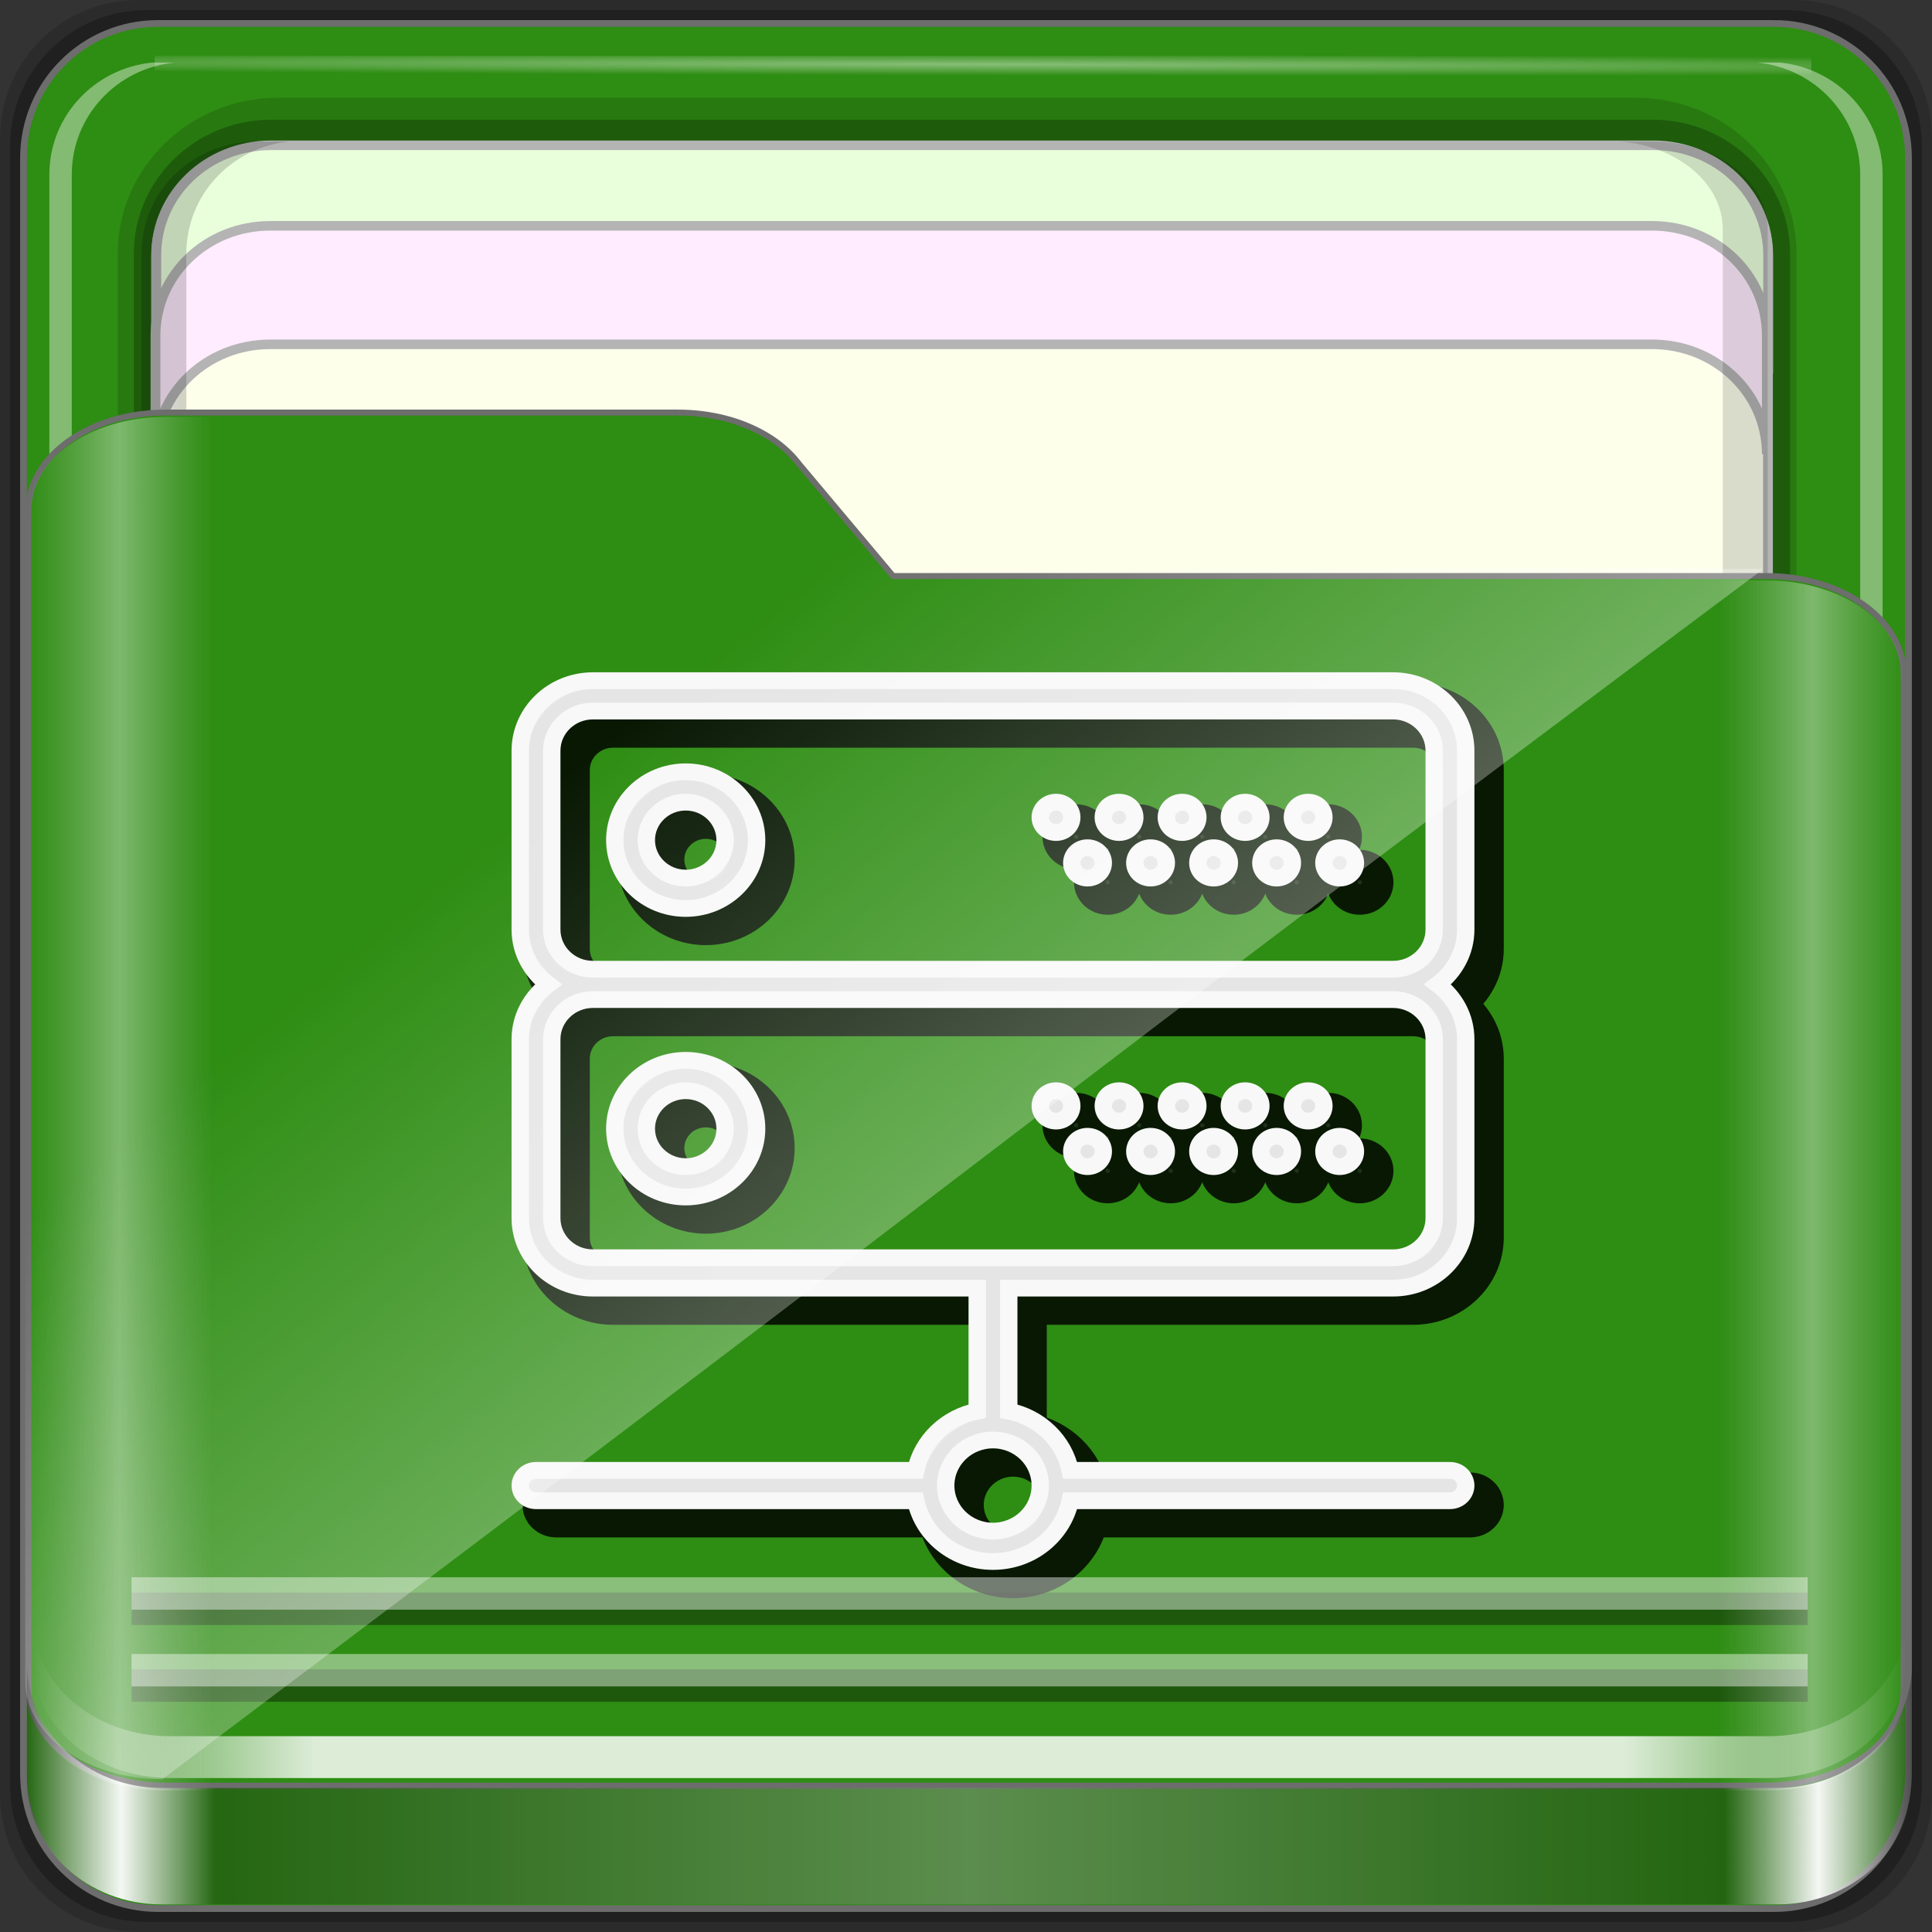 <?xml version="1.0" encoding="UTF-8" standalone="no"?>
<!-- Created with Inkscape (http://www.inkscape.org/) -->

<svg
   xmlns:dc="http://purl.org/dc/elements/1.1/"
   xmlns:cc="http://creativecommons.org/ns#"
   xmlns:rdf="http://www.w3.org/1999/02/22-rdf-syntax-ns#"
   xmlns:svg="http://www.w3.org/2000/svg"
   xmlns="http://www.w3.org/2000/svg"
   xmlns:xlink="http://www.w3.org/1999/xlink"
   xmlns:sodipodi="http://sodipodi.sourceforge.net/DTD/sodipodi-0.dtd"
   xmlns:inkscape="http://www.inkscape.org/namespaces/inkscape"
   width="96"
   height="96"
   viewBox="0 0 96 96"
   version="1.1"
   id="svg1072"
   inkscape:version="0.92.1 r15371"
   sodipodi:docname="certificate-server.svg">
  <rect x="0" y="0" width="96" height="96" fill="#333333" stroke="none"/>
  <title
     id="title885">Folder-Lila-HD-I</title>
  <defs
     id="defs1066">
    <linearGradient
       inkscape:collect="always"
       id="linearGradient4125">
      <stop
         style="stop-color:#ffffff;stop-opacity:1;"
         offset="0"
         id="stop4127" />
      <stop
         style="stop-color:#ffffff;stop-opacity:0;"
         offset="1"
         id="stop4129" />
    </linearGradient>
    <linearGradient
       id="linearGradient3298">
      <stop
         style="stop-color:#ffffff;stop-opacity:0.031"
         offset="0"
         id="stop3300" />
      <stop
         id="stop3302"
         offset="0.05"
         style="stop-color:#ffffff;stop-opacity:1;" />
      <stop
         style="stop-color:#ffffff;stop-opacity:0.024"
         offset="0.1"
         id="stop3304" />
      <stop
         id="stop3306"
         offset="0.5"
         style="stop-color:#ffffff;stop-opacity:0.281" />
      <stop
         style="stop-color:#fefefe;stop-opacity:0.016"
         offset="0.9"
         id="stop3308" />
      <stop
         id="stop3310"
         offset="0.95"
         style="stop-color:#ffffff;stop-opacity:1;" />
      <stop
         style="stop-color:#fdfdfd;stop-opacity:0"
         offset="1"
         id="stop3312" />
    </linearGradient>
    <linearGradient
       id="linearGradient4188">
      <stop
         style="stop-color:#ffffff;stop-opacity:0;"
         offset="0"
         id="stop4190" />
      <stop
         id="stop4198"
         offset="0.15"
         style="stop-color:#ffffff;stop-opacity:1;" />
      <stop
         id="stop4196"
         offset="0.85"
         style="stop-color:#ffffff;stop-opacity:1;" />
      <stop
         style="stop-color:#ffffff;stop-opacity:0;"
         offset="1"
         id="stop4192" />
    </linearGradient>
    <linearGradient
       id="linearGradient3832">
      <stop
         style="stop-color:#d8d8d8;stop-opacity:0;"
         offset="0"
         id="stop3834" />
      <stop
         id="stop3842"
         offset="0.05"
         style="stop-color:#ffffff;stop-opacity:1;" />
      <stop
         style="stop-color:#d8d8d8;stop-opacity:0;"
         offset="0.1"
         id="stop3846" />
      <stop
         id="stop3840"
         offset="0.5"
         style="stop-color:#d8d8d8;stop-opacity:0;" />
      <stop
         style="stop-color:#d8d8d8;stop-opacity:0;"
         offset="0.9"
         id="stop3844" />
      <stop
         id="stop3848"
         offset="0.95"
         style="stop-color:#ffffff;stop-opacity:1;" />
      <stop
         style="stop-color:#d8d8d8;stop-opacity:0;"
         offset="1"
         id="stop3836" />
    </linearGradient>
    <linearGradient
       id="linearGradient4012">
      <stop
         style="stop-color:#9a9a9a;stop-opacity:1;"
         offset="0"
         id="stop4014" />
      <stop
         style="stop-color:#6e6e6e;stop-opacity:1;"
         offset="1"
         id="stop4016" />
    </linearGradient>
    <linearGradient
       inkscape:collect="always"
       xlink:href="#linearGradient4188"
       id="linearGradient3891"
       gradientUnits="userSpaceOnUse"
       gradientTransform="matrix(1.115,0,0,1.115,6.597,1043.355)"
       x1="6.25"
       y1="80.625"
       x2="89.75"
       y2="80.625" />
    <linearGradient
       gradientTransform="matrix(0.993,0,0,0.981,12.165,1055.322)"
       inkscape:collect="always"
       xlink:href="#linearGradient3298"
       id="linearGradient3893"
       gradientUnits="userSpaceOnUse"
       x1="1.121"
       y1="84.063"
       x2="95.496"
       y2="84.063" />
    <linearGradient
       gradientTransform="matrix(0.993,0,0,0.981,11.828,1054.893)"
       y2="34.832"
       x2="22.635"
       y1="59.746"
       x1="44.726"
       gradientUnits="userSpaceOnUse"
       id="linearGradient3391"
       xlink:href="#linearGradient4125"
       inkscape:collect="always" />
    <linearGradient
       inkscape:collect="always"
       xlink:href="#linearGradient3832"
       id="linearGradient3889"
       gradientUnits="userSpaceOnUse"
       gradientTransform="matrix(1.115,0,0,1.036,-5.522,2.796)"
       x1="6.076"
       y1="47.473"
       x2="89.924"
       y2="47.473" />
    <radialGradient
       inkscape:collect="always"
       xlink:href="#linearGradient4125"
       id="radialGradient3885"
       gradientUnits="userSpaceOnUse"
       gradientTransform="matrix(1.699,0.004,-9.9578932e-5,0.014,-31.242,-184.992)"
       cx="44.659"
       cy="-187.511"
       fx="44.659"
       fy="-187.511"
       r="36.916" />
  </defs>
  <sodipodi:namedview
     id="base"
     pagecolor="#ffffff"
     bordercolor="#666666"
     borderopacity="1.0"
     inkscape:pageopacity="0.0"
     inkscape:pageshadow="2"
     inkscape:zoom="6.5901966"
     inkscape:cx="45.588742"
     inkscape:cy="17.806881"
     inkscape:document-units="px"
     inkscape:current-layer="g2467"
     showgrid="false"
     inkscape:showpageshadow="false"
     units="px"
     inkscape:lockguides="true"
     inkscape:window-width="1280"
     inkscape:window-height="972"
     inkscape:window-x="0"
     inkscape:window-y="26"
     inkscape:window-maximized="1"
     inkscape:snap-global="false">
    <sodipodi:guide
       position="0,0"
       orientation="0,96"
       id="guide1621"
       inkscape:locked="true" />
    <sodipodi:guide
       position="96,0"
       orientation="-96,0"
       id="guide1623"
       inkscape:locked="true" />
    <sodipodi:guide
       position="96,96"
       orientation="0,-96"
       id="guide1625"
       inkscape:locked="true" />
    <sodipodi:guide
       position="0,96"
       orientation="96,0"
       id="guide1627"
       inkscape:locked="true" />
  </sodipodi:namedview>
  <g
     inkscape:label="Base"
     inkscape:groupmode="layer"
     id="layer1"
     transform="translate(0,-1026.52)"
     sodipodi:insensitive="true">
    <g
       id="g1835"
       transform="translate(-12.119,-22.917)">
      <path
         style="display:inline;opacity:0.15;fill:#000000;fill-opacity:1;fill-rule:nonzero;stroke:none;stroke-width:0.987;enable-background:new"
         d="M 101.261,1049.437 H 18.976 c -3.799,0 -6.857,3.058 -6.857,6.857 v 82.286 c 0,3.799 3.058,6.857 6.857,6.857 h 82.286 c 3.799,0 6.857,-3.058 6.857,-6.857 v -82.286 c 0,-3.799 -3.058,-6.857 -6.857,-6.857 z"
         id="path3897"
         inkscape:connector-curvature="0" />
      <path
         inkscape:connector-curvature="0"
         id="path3895"
         d="M 100.833,1049.937 H 19.404 c -3.759,0 -6.786,3.026 -6.786,6.786 v 81.429 c 0,3.759 3.026,6.786 6.786,6.786 h 81.429 c 3.759,0 6.786,-3.026 6.786,-6.786 v -81.429 c 0,-3.759 -3.026,-6.786 -6.786,-6.786 z"
         style="display:inline;opacity:0.25;fill:#000000;fill-opacity:1;fill-rule:nonzero;stroke:none;stroke-width:0.987;enable-background:new" />
    </g>
  </g>
  <g
     inkscape:groupmode="layer"
     id="layer7"
     inkscape:label="spalla">
    <path
       style="display:inline;fill:#2e8d13;fill-opacity:1;fill-rule:nonzero;stroke:#6d6d6d;stroke-width:0.335;stroke-miterlimit:4;stroke-dasharray:none;stroke-opacity:1;enable-background:new"
       d="M 88.142,1.166 H 7.858 c -3.706,0 -6.69,2.984 -6.69,6.691 v 80.287 c 0,3.707 2.984,6.691 6.69,6.691 h 80.283 c 3.706,0 6.69,-2.984 6.69,-6.691 V 7.856 c 0,-3.707 -2.984,-6.691 -6.69,-6.691 z"
       id="rect2419-1"
       inkscape:connector-curvature="0" />
  </g>
  <g
     inkscape:groupmode="layer"
     id="layer6"
     inkscape:label="interno">
    <g
       id="g4855"
       transform="matrix(0,-1.086,1.115,0,-0.948,206.754)"
       style="enable-background:new">
      <path
         sodipodi:nodetypes="sssssssss"
         inkscape:connector-curvature="0"
         id="path4843"
         d="m 117.219,6.098 c -3.921,0 -7.125,3.204 -7.125,7.125 v 60.562 c 0,3.921 3.204,7.125 7.125,7.125 h 61.562 c 3.921,0 7.125,-3.204 7.125,-7.125 v -60.562 c 0,-3.921 -3.204,-7.125 -7.125,-7.125 z"
         style="color:#000000;font-style:normal;font-variant:normal;font-weight:normal;font-stretch:normal;font-size:medium;line-height:normal;font-family:Sans;-inkscape-font-specification:Sans;text-indent:0;text-align:start;text-decoration:none;text-decoration-line:none;letter-spacing:normal;word-spacing:normal;text-transform:none;writing-mode:lr-tb;direction:ltr;baseline-shift:baseline;text-anchor:start;display:inline;overflow:visible;visibility:visible;opacity:0.137;fill:#000000;fill-opacity:1;fill-rule:nonzero;stroke:none;stroke-width:2;marker:none;enable-background:accumulate" />
      <path
         style="color:#000000;font-style:normal;font-variant:normal;font-weight:normal;font-stretch:normal;font-size:medium;line-height:normal;font-family:Sans;-inkscape-font-specification:Sans;text-indent:0;text-align:start;text-decoration:none;text-decoration-line:none;letter-spacing:normal;word-spacing:normal;text-transform:none;writing-mode:lr-tb;direction:ltr;baseline-shift:baseline;text-anchor:start;display:inline;overflow:visible;visibility:visible;opacity:0.245;fill:#000000;fill-opacity:1;fill-rule:nonzero;stroke:none;stroke-width:2;marker:none;enable-background:accumulate"
         d="m 117.219,6.813 c -3.379,0 -6.125,2.746 -6.125,6.125 v 61.562 c 0,3.379 2.746,6.125 6.125,6.125 h 61.562 c 3.379,0 6.125,-2.746 6.125,-6.125 v -61.562 c 0,-3.379 -2.746,-6.125 -6.125,-6.125 z"
         id="path4849"
         inkscape:connector-curvature="0"
         sodipodi:nodetypes="sssssssss" />
      <path
         style="display:inline;fill:#fdffeb;fill-opacity:1;fill-rule:nonzero;stroke:#b4b4b4;stroke-width:0.437;stroke-miterlimit:4;stroke-dasharray:none;stroke-opacity:1"
         d="m 183.704,12.925 c 0,-2.843 -2.242,-5.119 -5.026,-5.119 h -30.722 c 2.784,0 5.026,2.276 5.026,5.119 v 61.594 c 0,2.843 -2.242,5.119 -5.026,5.119 h 30.722 c 2.784,0 5.026,-2.276 5.026,-5.119 z"
         id="path4046"
         inkscape:connector-curvature="0" />
      <path
         inkscape:connector-curvature="0"
         id="path4815"
         d="m 115.708,79.154 v 1 c 0.262,2.594 2.46,4.594 5.125,4.594 h 61.562 c 2.665,0 4.863,-2 5.125,-4.594 v -1 c -0.262,2.594 -2.46,4.594 -5.125,4.594 h -61.562 c -2.665,0 -4.863,-2 -5.125,-4.594 z"
         style="display:inline;opacity:0.4;fill:#ffffff;fill-opacity:1;fill-rule:nonzero;stroke:none" />
      <path
         inkscape:connector-curvature="0"
         id="path4820"
         d="m 116.688,7.813 c -2.594,0.262 -4.594,2.46 -4.594,5.125 v 0.469 c 0.262,-2.594 2.46,-4.594 5.125,-4.594 h 61.562 c 2.665,0 4.863,2 5.125,4.594 v -0.469 c 0,-2.843 -2.282,-5.125 -5.125,-5.125 h -61.562 c -0.178,0 -0.358,-0.017 -0.531,0 z"
         style="display:inline;opacity:0.5;fill:#ffffff;fill-opacity:1;fill-rule:nonzero;stroke:none" />
      <path
         style="display:inline;opacity:0.4;fill:#ffffff;fill-opacity:1;fill-rule:nonzero;stroke:none"
         d="m 115.708,8.643 v -1 c 0.262,-2.594 2.46,-4.594 5.125,-4.594 h 61.562 c 2.665,0 4.863,2 5.125,4.594 v 1 c -0.262,-2.594 -2.46,-4.594 -5.125,-4.594 h -61.562 c -2.665,0 -4.863,2 -5.125,4.594 z"
         id="path3896"
         inkscape:connector-curvature="0" />
      <rect
         style="opacity:0.426;fill:url(#radialGradient3885);fill-opacity:1;stroke:none"
         id="rect3902"
         width="73.831"
         height="0.907"
         x="7.743"
         y="-187.827"
         transform="rotate(90)" />
      <path
         inkscape:connector-curvature="0"
         id="path3899"
         d="m 183.733,12.934 c 0,-2.843 -2.242,-5.119 -5.026,-5.119 h -5.422 c 2.784,0 5.026,2.276 5.026,5.119 v 61.594 c 0,2.843 -2.242,5.119 -5.026,5.119 h 5.422 c 2.784,0 5.026,-2.276 5.026,-5.119 z"
         style="display:inline;fill:#e9ffdb;fill-opacity:1;fill-rule:nonzero;stroke:#b4b4b4;stroke-width:0.437;stroke-miterlimit:4;stroke-dasharray:none;stroke-opacity:1" />
      <path
         style="display:inline;fill:#ffecfe;fill-opacity:1;fill-rule:nonzero;stroke:#b4b4b4;stroke-width:0.437;stroke-miterlimit:4;stroke-dasharray:none;stroke-opacity:1"
         d="m 180.049,12.896 c 0,-2.842 -2.242,-5.117 -5.026,-5.117 h -5.422 c 2.784,0 5.026,2.275 5.026,5.117 v 61.576 c 0,2.842 -2.242,5.117 -5.026,5.117 h 5.422 c 2.784,0 5.026,-2.275 5.026,-5.117 z"
         id="path3086"
         inkscape:connector-curvature="0" />
      <path
         inkscape:connector-curvature="0"
         id="path4810"
         d="m 127.618,73.032 v 1.469 c 0,2.843 1.789,5.125 4.017,5.125 h 48.254 c 2.228,0 4.017,-2.282 4.017,-5.125 v -1.469 c -0.205,2.594 -1.928,4.594 -4.017,4.594 h -48.254 c -2.089,0 -3.812,-2 -4.017,-4.594 z"
         style="display:inline;opacity:0.138;fill:#000000;fill-opacity:1;fill-rule:nonzero;stroke:none" />
      <path
         style="display:inline;opacity:0.169;fill:#000000;fill-opacity:1;fill-rule:nonzero;stroke:none"
         d="m 112.094,13.748 v -1.469 c 0,-2.843 2.282,-5.125 5.125,-5.125 h 61.562 c 2.843,0 5.125,2.282 5.125,5.125 v 1.469 c -0.262,-2.594 -2.46,-4.594 -5.125,-4.594 h -61.562 c -2.665,0 -4.863,2 -5.125,4.594 z"
         id="path3898"
         inkscape:connector-curvature="0" />
    </g>
  </g>
  <g
     inkscape:groupmode="layer"
     id="layer5"
     inkscape:label="tasca">
    <path
       sodipodi:nodetypes="ssssssccssss"
       inkscape:connector-curvature="0"
       id="path4187"
       d="m 1.411,83.85 c 0,2.7 3.041,4.873 6.818,4.873 H 87.771 c 3.777,0 6.818,-2.173 6.818,-4.873 V 33.495 c 0,-2.7 -3.041,-4.873 -6.818,-4.873 H 44.378 L 39.691,23.038 C 38.539,21.519 36.286,20.5 33.69,20.5 H 8.229 c -3.777,0 -6.818,2.173 -6.818,4.873 z"
       style="display:inline;fill:#2e8d13;fill-opacity:1;fill-rule:nonzero;stroke:#6d6d6d;stroke-width:0.294;stroke-miterlimit:4;stroke-dasharray:none;stroke-opacity:1;enable-background:new" />
  </g>
  <g
     inkscape:groupmode="layer"
     id="layer3"
     inkscape:label="ombre-luci"
     style="display:inline">
    <g
       id="g1041"
       transform="matrix(1,0,0,0.933,0,6.327)">
      <g
         transform="matrix(1,0,0,0.964,21.919,-0.319)"
         style="display:inline;stroke:#000000;stroke-opacity:1;stroke-width:1.843;stroke-miterlimit:4;stroke-dasharray:none"
         id="g2467">
        <g
           id="g2385"
           transform="matrix(0.783,0,0,0.839,4.932,31.134)"
           style="opacity:0.826;fill:#1a1a1a;fill-opacity:0.957;stroke:#000000;stroke-opacity:1;stroke-width:2.273;stroke-miterlimit:4;stroke-dasharray:none">
          <g
             id="g2353"
             style="fill:#1a1a1a;fill-opacity:0.957;stroke:#000000;stroke-opacity:1;stroke-width:2.273;stroke-miterlimit:4;stroke-dasharray:none">
            <path
               id="path2307"
               d="M 10.5,7 C 8.019,7 6,9.019 6,11.5 6,13.981 8.019,16 10.5,16 12.981,16 15,13.981 15,11.5 15,9.019 12.981,7 10.5,7 Z m 0,7 C 9.122,14 8,12.879 8,11.5 8,10.121 9.122,9 10.5,9 11.878,9 13,10.121 13,11.5 13,12.879 11.878,14 10.5,14 Z"
               inkscape:connector-curvature="0"
               style="fill:#1a1a1a;fill-opacity:0.957;stroke:#000000;stroke-opacity:1;stroke-width:2.273;stroke-miterlimit:4;stroke-dasharray:none" />
            <circle
               id="circle2309"
               r="1"
               cy="10"
               cx="50"
               style="fill:#1a1a1a;fill-opacity:0.957;stroke:#000000;stroke-opacity:1;stroke-width:2.273;stroke-miterlimit:4;stroke-dasharray:none" />
            <circle
               id="circle2311"
               r="1"
               cy="10"
               cx="46"
               style="fill:#1a1a1a;fill-opacity:0.957;stroke:#000000;stroke-opacity:1;stroke-width:2.273;stroke-miterlimit:4;stroke-dasharray:none" />
            <circle
               id="circle2313"
               r="1"
               cy="13"
               cx="52"
               style="fill:#1a1a1a;fill-opacity:0.957;stroke:#000000;stroke-opacity:1;stroke-width:2.273;stroke-miterlimit:4;stroke-dasharray:none" />
            <circle
               id="circle2315"
               r="1"
               cy="13"
               cx="48"
               style="fill:#1a1a1a;fill-opacity:0.957;stroke:#000000;stroke-opacity:1;stroke-width:2.273;stroke-miterlimit:4;stroke-dasharray:none" />
            <circle
               id="circle2317"
               r="1"
               cy="10"
               cx="42"
               style="fill:#1a1a1a;fill-opacity:0.957;stroke:#000000;stroke-opacity:1;stroke-width:2.273;stroke-miterlimit:4;stroke-dasharray:none" />
            <circle
               id="circle2319"
               r="1"
               cy="13"
               cx="44"
               style="fill:#1a1a1a;fill-opacity:0.957;stroke:#000000;stroke-opacity:1;stroke-width:2.273;stroke-miterlimit:4;stroke-dasharray:none" />
            <circle
               id="circle2321"
               r="1"
               cy="10"
               cx="38"
               style="fill:#1a1a1a;fill-opacity:0.957;stroke:#000000;stroke-opacity:1;stroke-width:2.273;stroke-miterlimit:4;stroke-dasharray:none" />
            <circle
               id="circle2323"
               r="1"
               cy="13"
               cx="40"
               style="fill:#1a1a1a;fill-opacity:0.957;stroke:#000000;stroke-opacity:1;stroke-width:2.273;stroke-miterlimit:4;stroke-dasharray:none" />
            <circle
               id="circle2325"
               r="1"
               cy="10"
               cx="34"
               style="fill:#1a1a1a;fill-opacity:0.957;stroke:#000000;stroke-opacity:1;stroke-width:2.273;stroke-miterlimit:4;stroke-dasharray:none" />
            <circle
               id="circle2327"
               r="1"
               cy="13"
               cx="36"
               style="fill:#1a1a1a;fill-opacity:0.957;stroke:#000000;stroke-opacity:1;stroke-width:2.273;stroke-miterlimit:4;stroke-dasharray:none" />
            <path
               id="path2329"
               d="M 60,17.392 V 5.608 C 60,3.067 57.933,1 55.392,1 H 4.608 C 2.067,1 0,3.067 0,5.608 V 17.391 C 0,18.86 0.703,20.156 1.777,21 0.703,21.844 0,23.14 0,24.608 V 36.391 C 0,38.933 2.067,41 4.608,41 H 29 v 8.101 C 27.044,49.5 25.5,51.044 25.101,53 H 1 c -0.552,0 -1,0.447 -1,1 0,0.553 0.448,1 1,1 h 24.101 c 0.465,2.279 2.484,4 4.899,4 2.415,0 4.434,-1.721 4.899,-4 H 59 c 0.552,0 1,-0.447 1,-1 0,-0.553 -0.448,-1 -1,-1 H 34.899 C 34.5,51.044 32.956,49.5 31,49.101 V 41 H 55.392 C 57.933,41 60,38.933 60,36.392 V 24.608 C 60,23.139 59.297,21.844 58.223,21 59.297,20.156 60,18.86 60,17.392 Z M 33,54 c 0,1.654 -1.346,3 -3,3 -1.654,0 -3,-1.346 -3,-3 0,-1.654 1.346,-3 3,-3 1.654,0 3,1.346 3,3 z M 58,24.608 V 36.391 C 58,37.83 56.83,39 55.392,39 H 4.608 C 3.17,39 2,37.83 2,36.392 V 24.608 C 2,23.17 3.17,22 4.608,22 H 55.391 C 56.83,22 58,23.17 58,24.608 Z M 4.608,20 C 3.17,20 2,18.83 2,17.392 V 5.608 C 2,4.17 3.17,3 4.608,3 H 55.391 C 56.83,3 58,4.17 58,5.608 V 17.391 C 58,18.83 56.83,20 55.392,20 Z"
               inkscape:connector-curvature="0"
               style="fill:#1a1a1a;fill-opacity:0.957;stroke:#000000;stroke-opacity:1;stroke-width:2.273;stroke-miterlimit:4;stroke-dasharray:none" />
            <path
               id="path2331"
               d="M 10.5,35 C 12.981,35 15,32.981 15,30.5 15,28.019 12.981,26 10.5,26 8.019,26 6,28.019 6,30.5 6,32.981 8.019,35 10.5,35 Z m 0,-7 C 11.878,28 13,29.121 13,30.5 13,31.879 11.878,33 10.5,33 9.122,33 8,31.879 8,30.5 8,29.121 9.122,28 10.5,28 Z"
               inkscape:connector-curvature="0"
               style="fill:#1a1a1a;fill-opacity:0.957;stroke:#000000;stroke-opacity:1;stroke-width:2.273;stroke-miterlimit:4;stroke-dasharray:none" />
            <circle
               id="circle2333"
               r="1"
               cy="29"
               cx="50"
               style="fill:#1a1a1a;fill-opacity:0.957;stroke:#000000;stroke-opacity:1;stroke-width:2.273;stroke-miterlimit:4;stroke-dasharray:none" />
            <circle
               id="circle2335"
               r="1"
               cy="29"
               cx="46"
               style="fill:#1a1a1a;fill-opacity:0.957;stroke:#000000;stroke-opacity:1;stroke-width:2.273;stroke-miterlimit:4;stroke-dasharray:none" />
            <circle
               id="circle2337"
               r="1"
               cy="32"
               cx="52"
               style="fill:#1a1a1a;fill-opacity:0.957;stroke:#000000;stroke-opacity:1;stroke-width:2.273;stroke-miterlimit:4;stroke-dasharray:none" />
            <circle
               id="circle2339"
               r="1"
               cy="32"
               cx="48"
               style="fill:#1a1a1a;fill-opacity:0.957;stroke:#000000;stroke-opacity:1;stroke-width:2.273;stroke-miterlimit:4;stroke-dasharray:none" />
            <circle
               id="circle2341"
               r="1"
               cy="29"
               cx="42"
               style="fill:#1a1a1a;fill-opacity:0.957;stroke:#000000;stroke-opacity:1;stroke-width:2.273;stroke-miterlimit:4;stroke-dasharray:none" />
            <circle
               id="circle2343"
               r="1"
               cy="32"
               cx="44"
               style="fill:#1a1a1a;fill-opacity:0.957;stroke:#000000;stroke-opacity:1;stroke-width:2.273;stroke-miterlimit:4;stroke-dasharray:none" />
            <circle
               id="circle2345"
               r="1"
               cy="29"
               cx="38"
               style="fill:#1a1a1a;fill-opacity:0.957;stroke:#000000;stroke-opacity:1;stroke-width:2.273;stroke-miterlimit:4;stroke-dasharray:none" />
            <circle
               id="circle2347"
               r="1"
               cy="32"
               cx="40"
               style="fill:#1a1a1a;fill-opacity:0.957;stroke:#000000;stroke-opacity:1;stroke-width:2.273;stroke-miterlimit:4;stroke-dasharray:none" />
            <circle
               id="circle2349"
               r="1"
               cy="29"
               cx="34"
               style="fill:#1a1a1a;fill-opacity:0.957;stroke:#000000;stroke-opacity:1;stroke-width:2.273;stroke-miterlimit:4;stroke-dasharray:none" />
            <circle
               id="circle2351"
               r="1"
               cy="32"
               cx="36"
               style="fill:#1a1a1a;fill-opacity:0.957;stroke:#000000;stroke-opacity:1;stroke-width:2.273;stroke-miterlimit:4;stroke-dasharray:none" />
          </g>
          <g
             id="g2355"
             style="fill:#1a1a1a;fill-opacity:0.957;stroke:#000000;stroke-opacity:1;stroke-width:2.273;stroke-miterlimit:4;stroke-dasharray:none" />
          <g
             id="g2357"
             style="fill:#1a1a1a;fill-opacity:0.957;stroke:#000000;stroke-opacity:1;stroke-width:2.273;stroke-miterlimit:4;stroke-dasharray:none" />
          <g
             id="g2359"
             style="fill:#1a1a1a;fill-opacity:0.957;stroke:#000000;stroke-opacity:1;stroke-width:2.273;stroke-miterlimit:4;stroke-dasharray:none" />
          <g
             id="g2361"
             style="fill:#1a1a1a;fill-opacity:0.957;stroke:#000000;stroke-opacity:1;stroke-width:2.273;stroke-miterlimit:4;stroke-dasharray:none" />
          <g
             id="g2363"
             style="fill:#1a1a1a;fill-opacity:0.957;stroke:#000000;stroke-opacity:1;stroke-width:2.273;stroke-miterlimit:4;stroke-dasharray:none" />
          <g
             id="g2365"
             style="fill:#1a1a1a;fill-opacity:0.957;stroke:#000000;stroke-opacity:1;stroke-width:2.273;stroke-miterlimit:4;stroke-dasharray:none" />
          <g
             id="g2367"
             style="fill:#1a1a1a;fill-opacity:0.957;stroke:#000000;stroke-opacity:1;stroke-width:2.273;stroke-miterlimit:4;stroke-dasharray:none" />
          <g
             id="g2369"
             style="fill:#1a1a1a;fill-opacity:0.957;stroke:#000000;stroke-opacity:1;stroke-width:2.273;stroke-miterlimit:4;stroke-dasharray:none" />
          <g
             id="g2371"
             style="fill:#1a1a1a;fill-opacity:0.957;stroke:#000000;stroke-opacity:1;stroke-width:2.273;stroke-miterlimit:4;stroke-dasharray:none" />
          <g
             id="g2373"
             style="fill:#1a1a1a;fill-opacity:0.957;stroke:#000000;stroke-opacity:1;stroke-width:2.273;stroke-miterlimit:4;stroke-dasharray:none" />
          <g
             id="g2375"
             style="fill:#1a1a1a;fill-opacity:0.957;stroke:#000000;stroke-opacity:1;stroke-width:2.273;stroke-miterlimit:4;stroke-dasharray:none" />
          <g
             id="g2377"
             style="fill:#1a1a1a;fill-opacity:0.957;stroke:#000000;stroke-opacity:1;stroke-width:2.273;stroke-miterlimit:4;stroke-dasharray:none" />
          <g
             id="g2379"
             style="fill:#1a1a1a;fill-opacity:0.957;stroke:#000000;stroke-opacity:1;stroke-width:2.273;stroke-miterlimit:4;stroke-dasharray:none" />
          <g
             id="g2381"
             style="fill:#1a1a1a;fill-opacity:0.957;stroke:#000000;stroke-opacity:1;stroke-width:2.273;stroke-miterlimit:4;stroke-dasharray:none" />
          <g
             id="g2383"
             style="fill:#1a1a1a;fill-opacity:0.957;stroke:#000000;stroke-opacity:1;stroke-width:2.273;stroke-miterlimit:4;stroke-dasharray:none" />
        </g>
        <g
           style="fill:#eeeeee;fill-opacity:0.957;stroke:#f8f8f8;stroke-opacity:1;stroke-width:1.103;stroke-miterlimit:4;stroke-dasharray:none"
           transform="matrix(0.783,0,0,0.839,3.932,30.062)"
           id="g2173">
          <g
             style="fill:#eeeeee;fill-opacity:0.957;stroke:#f8f8f8;stroke-opacity:1;stroke-width:1.103;stroke-miterlimit:4;stroke-dasharray:none"
             id="g2095">
            <path
               style="fill:#eeeeee;fill-opacity:0.957;stroke:#f8f8f8;stroke-opacity:1;stroke-width:1.103;stroke-miterlimit:4;stroke-dasharray:none"
               inkscape:connector-curvature="0"
               d="M 10.5,7 C 8.019,7 6,9.019 6,11.5 6,13.981 8.019,16 10.5,16 12.981,16 15,13.981 15,11.5 15,9.019 12.981,7 10.5,7 Z m 0,7 C 9.122,14 8,12.879 8,11.5 8,10.121 9.122,9 10.5,9 11.878,9 13,10.121 13,11.5 13,12.879 11.878,14 10.5,14 Z"
               id="path2049" />
            <circle
               style="fill:#eeeeee;fill-opacity:0.957;stroke:#f8f8f8;stroke-opacity:1;stroke-width:1.103;stroke-miterlimit:4;stroke-dasharray:none"
               cx="50"
               cy="10"
               r="1"
               id="circle2051" />
            <circle
               style="fill:#eeeeee;fill-opacity:0.957;stroke:#f8f8f8;stroke-opacity:1;stroke-width:1.103;stroke-miterlimit:4;stroke-dasharray:none"
               cx="46"
               cy="10"
               r="1"
               id="circle2053" />
            <circle
               style="fill:#eeeeee;fill-opacity:0.957;stroke:#f8f8f8;stroke-opacity:1;stroke-width:1.103;stroke-miterlimit:4;stroke-dasharray:none"
               cx="52"
               cy="13"
               r="1"
               id="circle2055" />
            <circle
               style="fill:#eeeeee;fill-opacity:0.957;stroke:#f8f8f8;stroke-opacity:1;stroke-width:1.103;stroke-miterlimit:4;stroke-dasharray:none"
               cx="48"
               cy="13"
               r="1"
               id="circle2057" />
            <circle
               style="fill:#eeeeee;fill-opacity:0.957;stroke:#f8f8f8;stroke-opacity:1;stroke-width:1.103;stroke-miterlimit:4;stroke-dasharray:none"
               cx="42"
               cy="10"
               r="1"
               id="circle2059" />
            <circle
               style="fill:#eeeeee;fill-opacity:0.957;stroke:#f8f8f8;stroke-opacity:1;stroke-width:1.103;stroke-miterlimit:4;stroke-dasharray:none"
               cx="44"
               cy="13"
               r="1"
               id="circle2061" />
            <circle
               style="fill:#eeeeee;fill-opacity:0.957;stroke:#f8f8f8;stroke-opacity:1;stroke-width:1.103;stroke-miterlimit:4;stroke-dasharray:none"
               cx="38"
               cy="10"
               r="1"
               id="circle2063" />
            <circle
               style="fill:#eeeeee;fill-opacity:0.957;stroke:#f8f8f8;stroke-opacity:1;stroke-width:1.103;stroke-miterlimit:4;stroke-dasharray:none"
               cx="40"
               cy="13"
               r="1"
               id="circle2065" />
            <circle
               style="fill:#eeeeee;fill-opacity:0.957;stroke:#f8f8f8;stroke-opacity:1;stroke-width:1.103;stroke-miterlimit:4;stroke-dasharray:none"
               cx="34"
               cy="10"
               r="1"
               id="circle2067" />
            <circle
               style="fill:#eeeeee;fill-opacity:0.957;stroke:#f8f8f8;stroke-opacity:1;stroke-width:1.103;stroke-miterlimit:4;stroke-dasharray:none"
               cx="36"
               cy="13"
               r="1"
               id="circle2069" />
            <path
               style="fill:#eeeeee;fill-opacity:0.957;stroke:#f8f8f8;stroke-opacity:1;stroke-width:1.103;stroke-miterlimit:4;stroke-dasharray:none"
               inkscape:connector-curvature="0"
               d="M 60,17.392 V 5.608 C 60,3.067 57.933,1 55.392,1 H 4.608 C 2.067,1 0,3.067 0,5.608 V 17.391 C 0,18.86 0.703,20.156 1.777,21 0.703,21.844 0,23.14 0,24.608 V 36.391 C 0,38.933 2.067,41 4.608,41 H 29 v 8.101 C 27.044,49.5 25.5,51.044 25.101,53 H 1 c -0.552,0 -1,0.447 -1,1 0,0.553 0.448,1 1,1 h 24.101 c 0.465,2.279 2.484,4 4.899,4 2.415,0 4.434,-1.721 4.899,-4 H 59 c 0.552,0 1,-0.447 1,-1 0,-0.553 -0.448,-1 -1,-1 H 34.899 C 34.5,51.044 32.956,49.5 31,49.101 V 41 H 55.392 C 57.933,41 60,38.933 60,36.392 V 24.608 C 60,23.139 59.297,21.844 58.223,21 59.297,20.156 60,18.86 60,17.392 Z M 33,54 c 0,1.654 -1.346,3 -3,3 -1.654,0 -3,-1.346 -3,-3 0,-1.654 1.346,-3 3,-3 1.654,0 3,1.346 3,3 z M 58,24.608 V 36.391 C 58,37.83 56.83,39 55.392,39 H 4.608 C 3.17,39 2,37.83 2,36.392 V 24.608 C 2,23.17 3.17,22 4.608,22 H 55.391 C 56.83,22 58,23.17 58,24.608 Z M 4.608,20 C 3.17,20 2,18.83 2,17.392 V 5.608 C 2,4.17 3.17,3 4.608,3 H 55.391 C 56.83,3 58,4.17 58,5.608 V 17.391 C 58,18.83 56.83,20 55.392,20 Z"
               id="path2071" />
            <path
               style="fill:#eeeeee;fill-opacity:0.957;stroke:#f8f8f8;stroke-opacity:1;stroke-width:1.103;stroke-miterlimit:4;stroke-dasharray:none"
               inkscape:connector-curvature="0"
               d="M 10.5,35 C 12.981,35 15,32.981 15,30.5 15,28.019 12.981,26 10.5,26 8.019,26 6,28.019 6,30.5 6,32.981 8.019,35 10.5,35 Z m 0,-7 C 11.878,28 13,29.121 13,30.5 13,31.879 11.878,33 10.5,33 9.122,33 8,31.879 8,30.5 8,29.121 9.122,28 10.5,28 Z"
               id="path2073" />
            <circle
               style="fill:#eeeeee;fill-opacity:0.957;stroke:#f8f8f8;stroke-opacity:1;stroke-width:1.103;stroke-miterlimit:4;stroke-dasharray:none"
               cx="50"
               cy="29"
               r="1"
               id="circle2075" />
            <circle
               style="fill:#eeeeee;fill-opacity:0.957;stroke:#f8f8f8;stroke-opacity:1;stroke-width:1.103;stroke-miterlimit:4;stroke-dasharray:none"
               cx="46"
               cy="29"
               r="1"
               id="circle2077" />
            <circle
               style="fill:#eeeeee;fill-opacity:0.957;stroke:#f8f8f8;stroke-opacity:1;stroke-width:1.103;stroke-miterlimit:4;stroke-dasharray:none"
               cx="52"
               cy="32"
               r="1"
               id="circle2079" />
            <circle
               style="fill:#eeeeee;fill-opacity:0.957;stroke:#f8f8f8;stroke-opacity:1;stroke-width:1.103;stroke-miterlimit:4;stroke-dasharray:none"
               cx="48"
               cy="32"
               r="1"
               id="circle2081" />
            <circle
               style="fill:#eeeeee;fill-opacity:0.957;stroke:#f8f8f8;stroke-opacity:1;stroke-width:1.103;stroke-miterlimit:4;stroke-dasharray:none"
               cx="42"
               cy="29"
               r="1"
               id="circle2083" />
            <circle
               style="fill:#eeeeee;fill-opacity:0.957;stroke:#f8f8f8;stroke-opacity:1;stroke-width:1.103;stroke-miterlimit:4;stroke-dasharray:none"
               cx="44"
               cy="32"
               r="1"
               id="circle2085" />
            <circle
               style="fill:#eeeeee;fill-opacity:0.957;stroke:#f8f8f8;stroke-opacity:1;stroke-width:1.103;stroke-miterlimit:4;stroke-dasharray:none"
               cx="38"
               cy="29"
               r="1"
               id="circle2087" />
            <circle
               style="fill:#eeeeee;fill-opacity:0.957;stroke:#f8f8f8;stroke-opacity:1;stroke-width:1.103;stroke-miterlimit:4;stroke-dasharray:none"
               cx="40"
               cy="32"
               r="1"
               id="circle2089" />
            <circle
               style="fill:#eeeeee;fill-opacity:0.957;stroke:#f8f8f8;stroke-opacity:1;stroke-width:1.103;stroke-miterlimit:4;stroke-dasharray:none"
               cx="34"
               cy="29"
               r="1"
               id="circle2091" />
            <circle
               style="fill:#eeeeee;fill-opacity:0.957;stroke:#f8f8f8;stroke-opacity:1;stroke-width:1.103;stroke-miterlimit:4;stroke-dasharray:none"
               cx="36"
               cy="32"
               r="1"
               id="circle2093" />
          </g>
          <g
             style="fill:#eeeeee;fill-opacity:0.957;stroke:#f8f8f8;stroke-opacity:1;stroke-width:1.103;stroke-miterlimit:4;stroke-dasharray:none"
             id="g2097" />
          <g
             style="fill:#eeeeee;fill-opacity:0.957;stroke:#f8f8f8;stroke-opacity:1;stroke-width:1.103;stroke-miterlimit:4;stroke-dasharray:none"
             id="g2099" />
          <g
             style="fill:#eeeeee;fill-opacity:0.957;stroke:#f8f8f8;stroke-opacity:1;stroke-width:1.103;stroke-miterlimit:4;stroke-dasharray:none"
             id="g2101" />
          <g
             style="fill:#eeeeee;fill-opacity:0.957;stroke:#f8f8f8;stroke-opacity:1;stroke-width:1.103;stroke-miterlimit:4;stroke-dasharray:none"
             id="g2103" />
          <g
             style="fill:#eeeeee;fill-opacity:0.957;stroke:#f8f8f8;stroke-opacity:1;stroke-width:1.103;stroke-miterlimit:4;stroke-dasharray:none"
             id="g2105" />
          <g
             style="fill:#eeeeee;fill-opacity:0.957;stroke:#f8f8f8;stroke-opacity:1;stroke-width:1.103;stroke-miterlimit:4;stroke-dasharray:none"
             id="g2107" />
          <g
             style="fill:#eeeeee;fill-opacity:0.957;stroke:#f8f8f8;stroke-opacity:1;stroke-width:1.103;stroke-miterlimit:4;stroke-dasharray:none"
             id="g2109" />
          <g
             style="fill:#eeeeee;fill-opacity:0.957;stroke:#f8f8f8;stroke-opacity:1;stroke-width:1.103;stroke-miterlimit:4;stroke-dasharray:none"
             id="g2111" />
          <g
             style="fill:#eeeeee;fill-opacity:0.957;stroke:#f8f8f8;stroke-opacity:1;stroke-width:1.103;stroke-miterlimit:4;stroke-dasharray:none"
             id="g2113" />
          <g
             style="fill:#eeeeee;fill-opacity:0.957;stroke:#f8f8f8;stroke-opacity:1;stroke-width:1.103;stroke-miterlimit:4;stroke-dasharray:none"
             id="g2115" />
          <g
             style="fill:#eeeeee;fill-opacity:0.957;stroke:#f8f8f8;stroke-opacity:1;stroke-width:1.103;stroke-miterlimit:4;stroke-dasharray:none"
             id="g2117" />
          <g
             style="fill:#eeeeee;fill-opacity:0.957;stroke:#f8f8f8;stroke-opacity:1;stroke-width:1.103;stroke-miterlimit:4;stroke-dasharray:none"
             id="g2119" />
          <g
             style="fill:#eeeeee;fill-opacity:0.957;stroke:#f8f8f8;stroke-opacity:1;stroke-width:1.103;stroke-miterlimit:4;stroke-dasharray:none"
             id="g2121" />
          <g
             style="fill:#eeeeee;fill-opacity:0.957;stroke:#f8f8f8;stroke-opacity:1;stroke-width:1.103;stroke-miterlimit:4;stroke-dasharray:none"
             id="g2123" />
          <g
             style="fill:#eeeeee;fill-opacity:0.957;stroke:#f8f8f8;stroke-opacity:1;stroke-width:1.103;stroke-miterlimit:4;stroke-dasharray:none"
             id="g2125" />
        </g>
      </g>
      <g
         id="g913"
         transform="translate(-11.94,-1049.596)">
        <path
           style="display:inline;opacity:0.831;fill:url(#linearGradient3891);fill-opacity:1;fill-rule:nonzero;stroke:none;stroke-width:1.115;enable-background:new"
           d="m 13.566,1129.008 v 2.23 c 0,3.49 3.056,6.272 6.83,6.272 h 79.447 c 3.774,0 6.83,-2.782 6.83,-6.272 v -2.23 c 0,3.49 -3.056,6.272 -6.83,6.272 H 20.395 c -3.774,0 -6.83,-2.782 -6.83,-6.272 z"
           id="path4045"
           inkscape:connector-curvature="0" />
        <path
           inkscape:connector-curvature="0"
           id="path4114"
           d="m 18.476,1132.583 h 83.286 v 0 0"
           style="opacity:0.375;fill:none;stroke:#000000;stroke-width:1.727px;stroke-linecap:butt;stroke-linejoin:miter;stroke-opacity:1;enable-background:new" />
        <path
           style="opacity:0.435;fill:none;stroke:#ffffff;stroke-width:1.727px;stroke-linecap:butt;stroke-linejoin:miter;stroke-opacity:1;enable-background:new"
           d="m 18.476,1131.766 h 83.286 v 0 0"
           id="path4110"
           inkscape:connector-curvature="0" />
        <path
           style="opacity:0.375;fill:none;stroke:#000000;stroke-width:1.727px;stroke-linecap:butt;stroke-linejoin:miter;stroke-opacity:1;enable-background:new"
           d="m 18.476,1128.496 h 83.286 v 0 0"
           id="path4116"
           inkscape:connector-curvature="0" />
        <path
           inkscape:connector-curvature="0"
           id="path4112"
           d="m 18.476,1127.679 h 83.286 v 0 0"
           style="opacity:0.435;fill:none;stroke:#ffffff;stroke-width:1.727px;stroke-linecap:butt;stroke-linejoin:miter;stroke-opacity:1;enable-background:new" />
        <path
           style="display:inline;opacity:0.3;fill:#000000;fill-opacity:1;fill-rule:nonzero;stroke:none;stroke-width:0.987;enable-background:new"
           d="m 13.277,1131.369 v 6.238 c 0,3.678 2.994,6.633 6.7,6.633 h 80.281 c 3.706,0 6.7,-2.955 6.7,-6.633 v -6.238 c 0,3.678 -2.994,6.664 -6.7,6.664 H 19.978 c -3.706,0 -6.7,-2.986 -6.7,-6.664 z"
           id="path3871"
           inkscape:connector-curvature="0" />
        <path
           inkscape:connector-curvature="0"
           id="path3876"
           d="m 13.277,1131.369 v 6.238 c 0,3.678 2.994,6.633 6.7,6.633 h 80.281 c 3.706,0 6.7,-2.955 6.7,-6.633 v -6.238 c 0,3.678 -2.994,6.664 -6.7,6.664 H 19.978 c -3.706,0 -6.7,-2.986 -6.7,-6.664 z"
           style="display:inline;opacity:0.951;fill:url(#linearGradient3893);fill-opacity:1;fill-rule:nonzero;stroke:none;stroke-width:0.987;enable-background:new" />
        <path
           sodipodi:nodetypes="sccccssss"
           inkscape:connector-curvature="0"
           id="path3355"
           d="m 13.193,1132.344 c 0,2.895 3.041,5.226 6.818,5.226 49.601,-40.026 39.172,-32.106 79.542,-64.449 H 56.16 l -4.687,-5.988 c -1.152,-1.629 -3.404,-2.722 -6.001,-2.722 H 20.01 c -3.777,0 -6.818,2.331 -6.818,5.226 z"
           style="display:inline;opacity:0.332;fill:url(#linearGradient3391);fill-opacity:1;fill-rule:nonzero;stroke:none;stroke-width:0.987;enable-background:new" />
      </g>
      <path
         sodipodi:nodetypes="ssssssccssss"
         inkscape:connector-curvature="0"
         id="path3262"
         d="m 1.411,83.354 c 0,2.895 3.041,5.226 6.818,5.226 H 87.771 c 3.777,0 6.818,-2.331 6.818,-5.226 v -53.998 c 0,-2.895 -3.041,-5.226 -6.818,-5.226 H 44.378 l -4.687,-5.988 c -1.152,-1.629 -3.404,-2.722 -6.001,-2.722 H 8.229 c -3.777,0 -6.818,2.331 -6.818,5.226 z"
         style="display:inline;opacity:0.381;fill:url(#linearGradient3889);fill-opacity:1;fill-rule:nonzero;stroke:none;stroke-width:0.987;enable-background:new" />
    </g>
  </g>
</svg>

